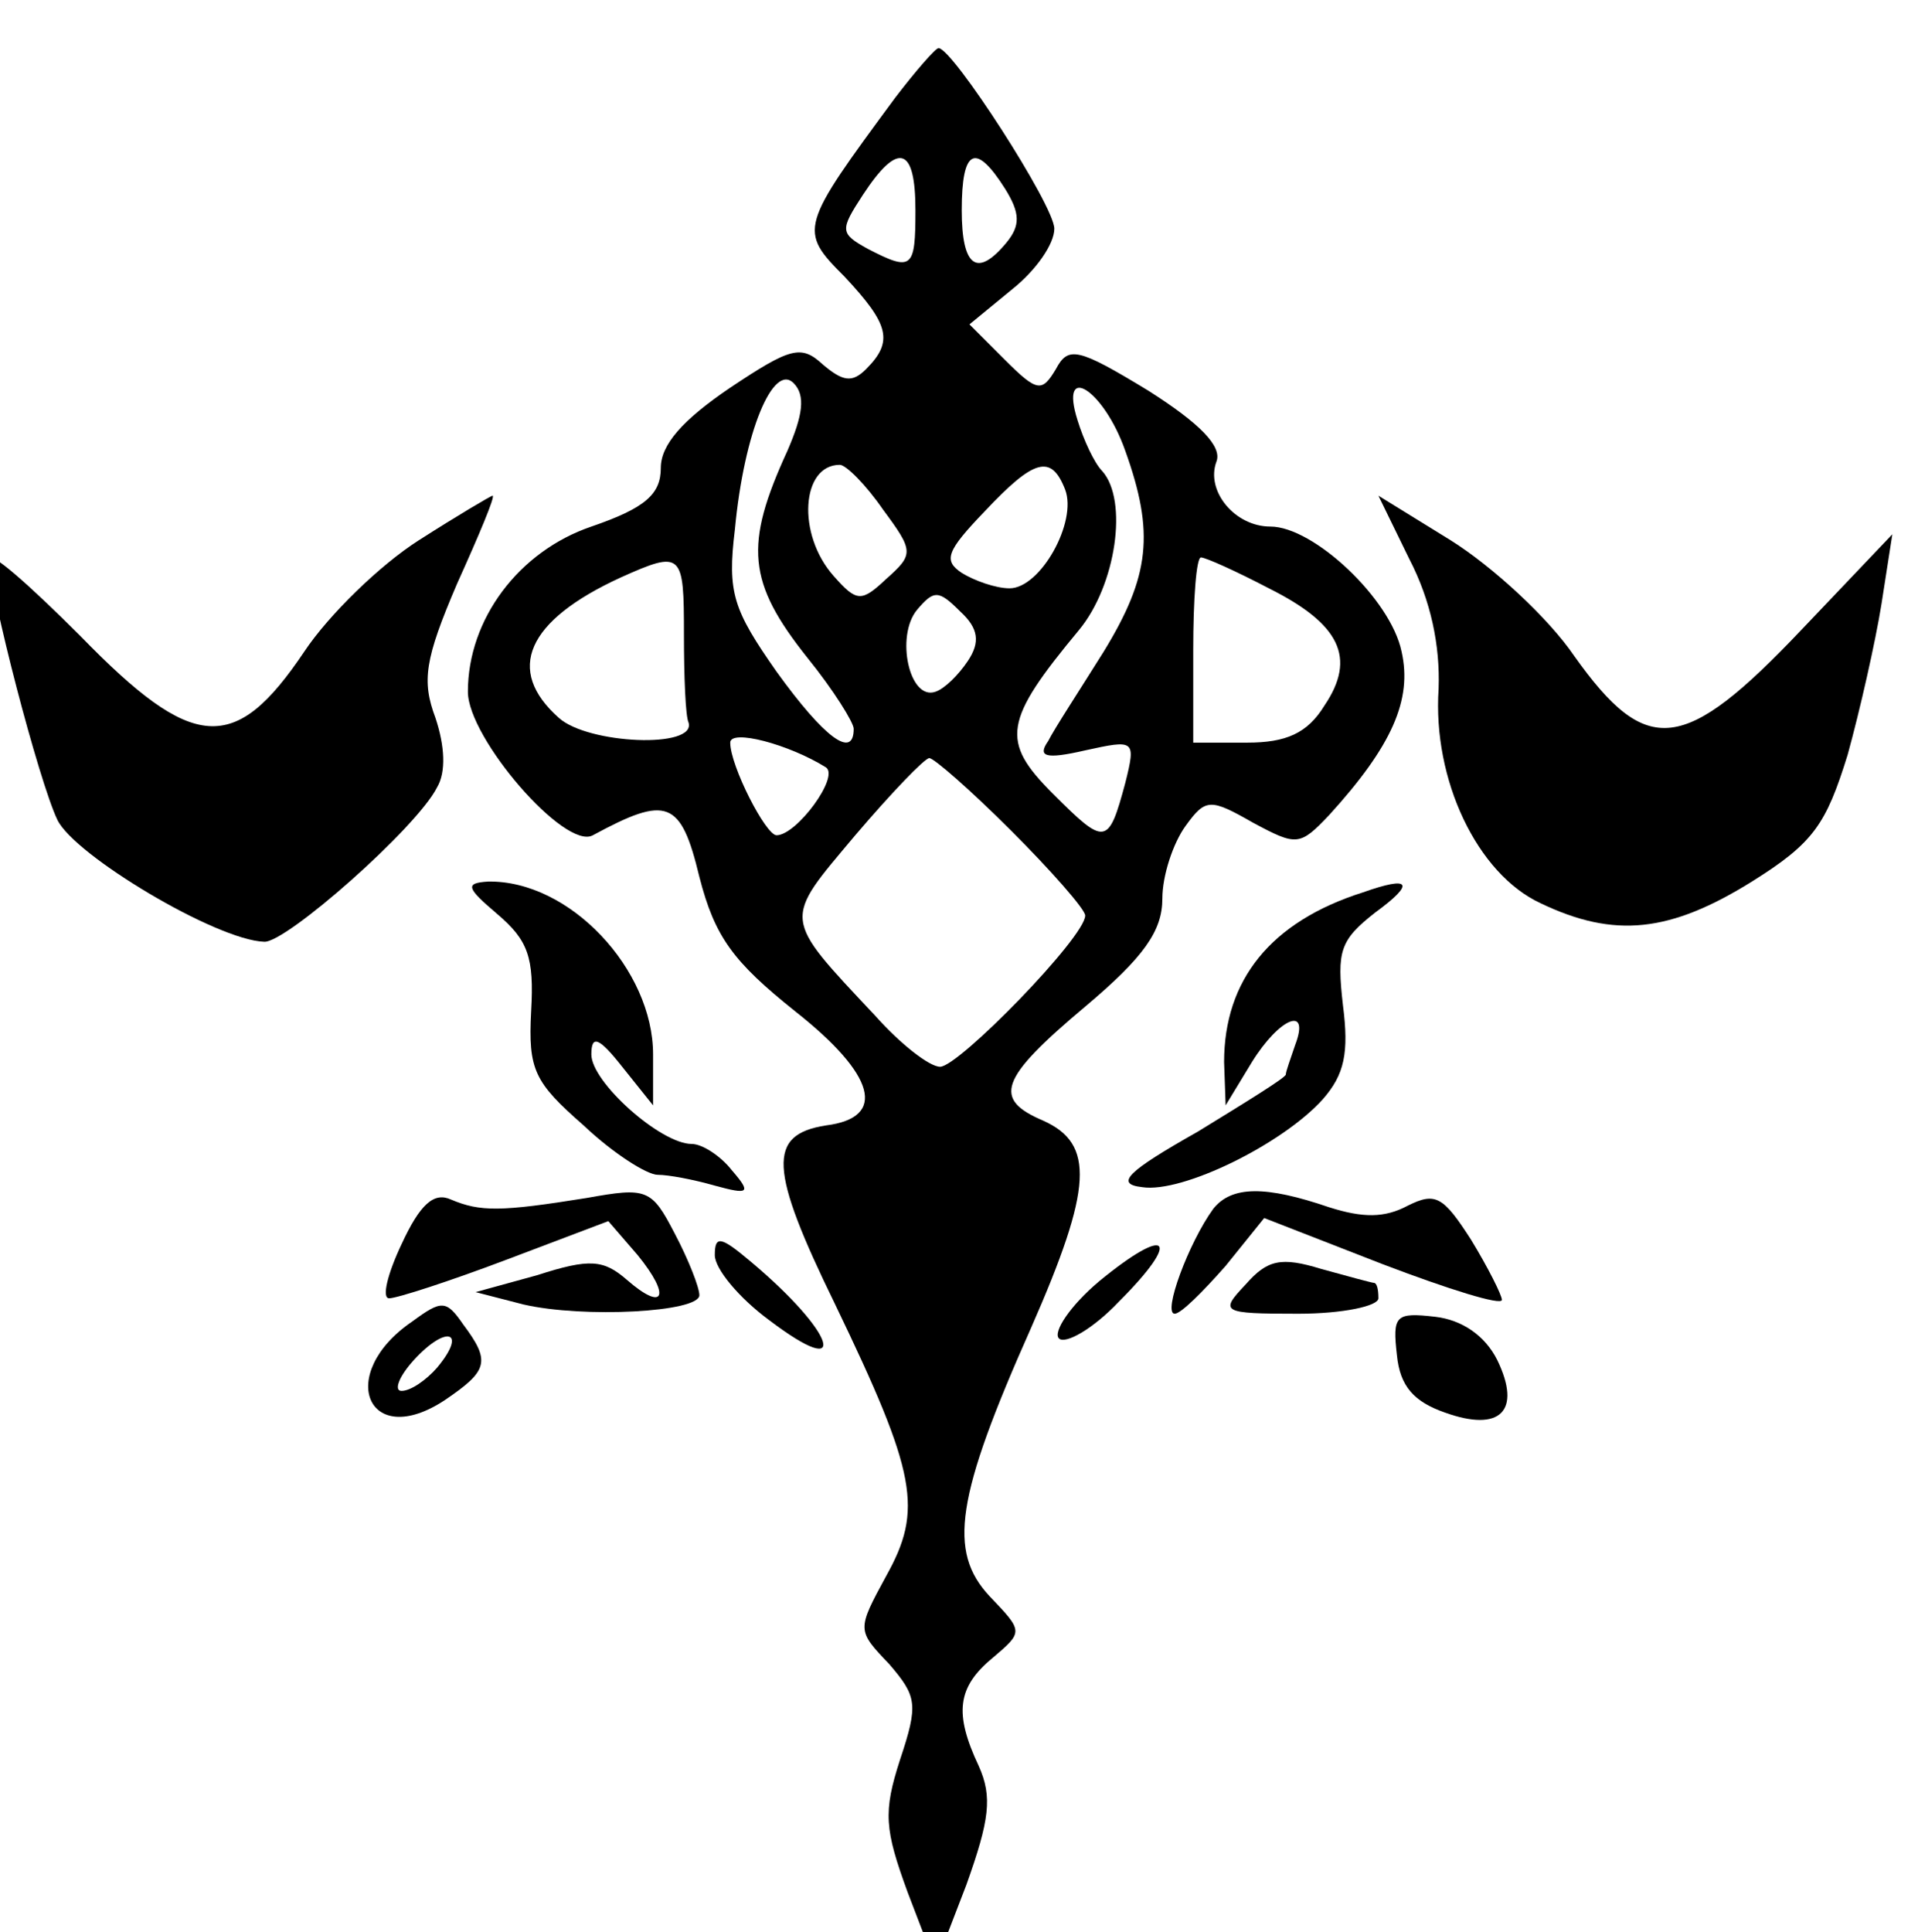<?xml version="1.0" encoding="UTF-8" standalone="no"?>
<!-- Created with Inkscape (http://www.inkscape.org/) -->

<svg
   width="43.498mm"
   height="43.815mm"
   viewBox="0 0 43.498 43.815"
   version="1.1"
   id="svg1"
   xml:space="preserve"
   xmlns:inkscape="http://www.inkscape.org/namespaces/inkscape"
   xmlns:sodipodi="http://sodipodi.sourceforge.net/DTD/sodipodi-0.dtd"
   xmlns="http://www.w3.org/2000/svg"
   xmlns:svg="http://www.w3.org/2000/svg"><sodipodi:namedview
     id="namedview1"
     pagecolor="#ffffff"
     bordercolor="#000000"
     borderopacity="0.25"
     inkscape:showpageshadow="2"
     inkscape:pageopacity="0.0"
     inkscape:pagecheckerboard="0"
     inkscape:deskcolor="#d1d1d1"
     inkscape:document-units="mm"><inkscape:page
       x="0"
       y="-4.4822163e-22"
       width="43.498"
       height="43.815"
       id="page2"
       margin="0"
       bleed="0" /></sodipodi:namedview><defs
     id="defs1" /><g
     inkscape:label="Layer 1"
     inkscape:groupmode="layer"
     id="layer1"
     transform="translate(-12.696,-97.173)"><g
       transform="matrix(0.035,0,0,-0.035,-17.643,235.814)"
       fill="#000000"
       stroke="none"
       id="g73"
       style="fill:#000000;fill-opacity:1"><path
         d="m 1447,3898 c -62,-84 -63,-86 -33,-116 29,-31 32,-42 14,-60 -9,-9 -15,-8 -28,3 -14,13 -21,11 -60,-15 -31,-21 -45,-37 -45,-52 0,-17 -10,-26 -45,-38 -47,-16 -80,-60 -80,-107 0,-30 63,-103 81,-93 48,26 57,23 69,-27 10,-39 22,-55 62,-87 52,-41 60,-69 20,-74 -38,-6 -37,-28 6,-116 53,-110 57,-133 33,-176 -19,-35 -19,-35 2,-57 18,-21 19,-26 7,-62 -11,-34 -10,-45 5,-86 l 18,-47 20,52 c 15,42 17,57 8,77 -16,34 -14,51 9,70 20,17 20,17 -2,40 -27,29 -22,64 27,174 40,91 41,119 8,134 -33,14 -29,27 27,74 38,32 50,49 50,70 0,15 7,36 15,47 13,18 16,18 44,2 28,-15 30,-15 49,5 41,45 54,75 47,106 -7,34 -57,81 -85,81 -23,0 -42,23 -35,42 4,10 -11,25 -44,46 -46,28 -52,29 -60,14 -9,-15 -12,-15 -33,6 l -23,23 28,23 c 15,12 27,29 27,39 0,15 -66,117 -75,117 -2,0 -15,-15 -28,-32 z m 13,-73 c 0,-38 -2,-40 -31,-25 -18,10 -18,12 -3,35 23,35 34,31 34,-10 z m 58,14 c 10,-16 10,-24 1,-35 -19,-23 -29,-16 -29,21 0,40 9,44 28,14 z m -141,-170 c -28,-61 -26,-85 13,-134 17,-21 30,-42 30,-46 0,-20 -19,-6 -50,37 -28,40 -32,51 -27,92 6,64 25,108 38,95 8,-8 6,-21 -4,-44 z m 219,0 c 19,-53 16,-81 -14,-130 -15,-24 -32,-50 -36,-58 -7,-10 -2,-12 24,-6 32,7 33,7 26,-21 -11,-41 -13,-41 -47,-7 -34,34 -32,47 17,106 24,29 32,84 15,103 -5,5 -12,20 -16,33 -12,38 17,20 31,-20 z m -157,-38 c 20,-27 20,-29 2,-45 -16,-15 -19,-15 -34,2 -24,27 -21,72 4,72 4,0 17,-13 28,-29 z m 118,13 c 8,-21 -16,-64 -36,-64 -9,0 -23,5 -31,10 -12,8 -10,14 15,40 32,34 43,37 52,14 z m -247,-94 c 0,-27 1,-53 3,-57 5,-17 -65,-14 -84,3 -35,31 -21,63 40,91 40,18 41,16 41,-37 z m 379,30 c 46,-23 57,-45 36,-76 -11,-18 -25,-24 -50,-24 h -35 v 60 c 0,33 2,60 5,60 3,0 23,-9 44,-20 z m -195,-47 c -6,-9 -15,-18 -21,-20 -17,-6 -26,36 -12,53 11,13 14,13 28,-1 12,-11 13,-20 5,-32 z m -92,-69 c 9,-6 -19,-44 -32,-44 -7,0 -30,45 -30,60 0,9 38,-1 62,-16 z m 120,-41 c 26,-26 48,-51 48,-55 0,-14 -82,-98 -94,-98 -7,0 -26,15 -42,33 -61,65 -60,61 -13,117 23,27 45,50 48,50 3,0 27,-21 53,-47 z"
         id="path41"
         style="fill:#000000;fill-opacity:1" /><path
         d="m 1138,3611 c -25,-16 -58,-48 -74,-72 -45,-67 -72,-65 -145,10 -33,33 -59,56 -59,50 0,-21 32,-144 44,-169 11,-23 103,-78 134,-79 14,-1 99,74 112,100 6,10 5,27 -1,45 -9,24 -7,38 14,87 14,31 25,57 23,57 -1,0 -23,-13 -48,-29 z"
         id="path47"
         style="fill:#000000;fill-opacity:1" /><path
         d="m 1780,3599 c 14,-27 20,-56 19,-84 -4,-59 25,-120 66,-139 48,-23 84,-19 137,14 40,25 48,37 62,82 8,29 18,73 22,98 l 7,45 -59,-62 c -76,-80 -100,-83 -147,-17 -17,25 -53,58 -80,75 l -47,29 z"
         id="path48"
         style="fill:#000000;fill-opacity:1" /><path
         d="m 1189,3369 c 20,-17 24,-28 22,-63 -2,-38 2,-46 34,-74 19,-18 41,-32 48,-32 7,0 23,-3 37,-7 22,-6 24,-5 11,10 -7,9 -19,17 -26,17 -20,0 -65,40 -65,58 0,13 5,11 20,-8 l 20,-25 v 33 c 0,55 -54,113 -107,112 -15,-1 -14,-4 6,-21 z"
         id="path51"
         style="fill:#000000;fill-opacity:1" /><path
         d="m 1750,3383 c -60,-19 -90,-57 -90,-110 l 1,-28 17,28 c 18,29 38,37 28,11 -3,-9 -6,-17 -6,-19 0,-2 -26,-18 -57,-37 -46,-26 -54,-34 -36,-36 26,-4 91,28 117,57 14,16 17,30 13,61 -4,35 -2,42 21,60 26,19 23,24 -8,13 z"
         id="path52"
         style="fill:#000000;fill-opacity:1" /><path
         d="m 1127,3155 c -9,-19 -13,-35 -8,-35 5,0 39,11 76,25 l 66,25 19,-22 c 22,-27 17,-37 -7,-16 -15,13 -24,14 -58,3 l -40,-11 31,-8 c 39,-9 114,-5 114,6 0,5 -7,23 -16,40 -15,29 -18,30 -57,23 -56,-9 -69,-9 -88,-1 -11,5 -20,-3 -32,-29 z"
         id="path53"
         style="fill:#000000;fill-opacity:1" /><path
         d="m 1653,3178 c -16,-22 -33,-68 -25,-68 4,0 18,14 33,31 l 25,31 77,-30 c 42,-16 77,-27 77,-23 0,3 -9,21 -20,39 -18,28 -23,31 -41,22 -15,-8 -29,-8 -51,-1 -41,14 -63,14 -75,-1 z"
         id="path54"
         style="fill:#000000;fill-opacity:1" /><path
         d="m 1330,3148 c 0,-9 16,-28 35,-42 54,-41 43,-8 -12,38 -19,16 -23,17 -23,4 z"
         id="path55"
         style="fill:#000000;fill-opacity:1" /><path
         d="m 1579,3131 c -19,-16 -30,-33 -26,-37 4,-4 22,6 39,24 41,41 32,50 -13,13 z"
         id="path56"
         style="fill:#000000;fill-opacity:1" /><path
         d="m 1674,3129 c -17,-18 -16,-19 34,-19 29,0 52,5 52,10 0,6 -1,10 -3,10 -1,0 -16,4 -34,9 -26,8 -35,6 -49,-10 z"
         id="path57"
         style="fill:#000000;fill-opacity:1" /><path
         d="m 1134,3105 c -50,-34 -29,-84 21,-51 28,19 30,25 12,49 -11,16 -14,16 -33,2 z m 16,-30 c -7,-8 -17,-15 -23,-15 -5,0 -2,9 8,20 21,23 35,19 15,-5 z"
         id="path58"
         style="fill:#000000;fill-opacity:1" /><path
         d="m 1772,3083 c 2,-20 11,-30 31,-37 36,-13 50,1 34,34 -8,16 -23,26 -40,28 -26,3 -28,1 -25,-25 z"
         id="path59"
         style="fill:#000000;fill-opacity:1" /></g></g></svg>
